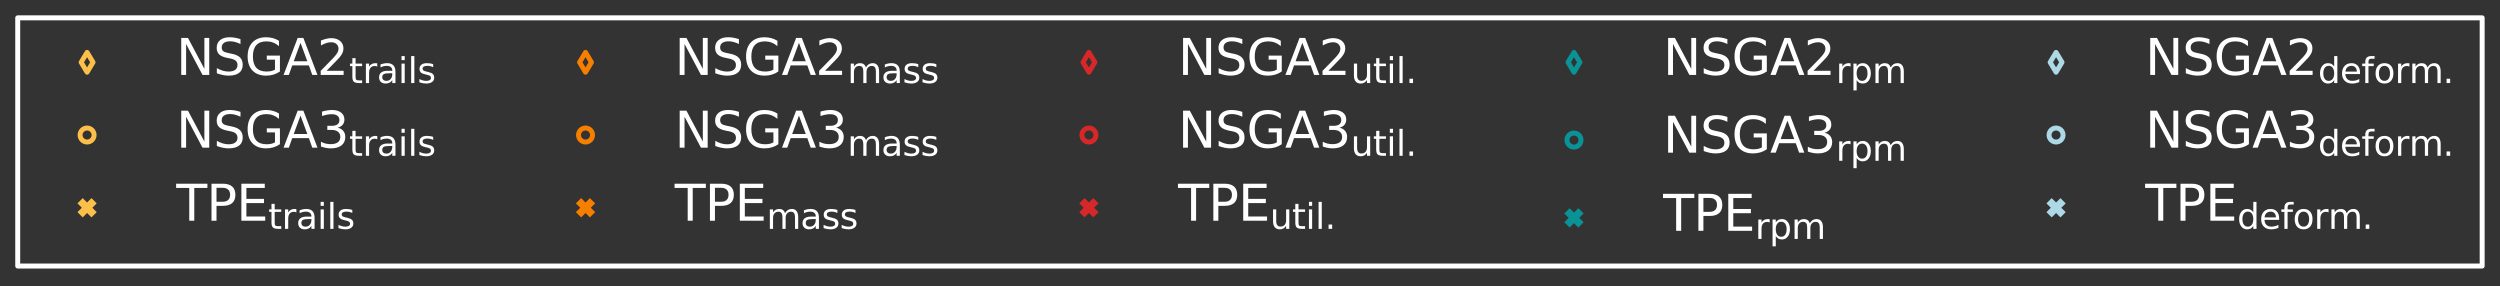 <?xml version="1.0" encoding="UTF-8" standalone="no"?>
<svg
   width="504.576pt"
   height="57.8pt"
   viewBox="0 0 504.576 57.8"
   version="1.1"
   id="svg207"
   sodipodi:docname="legend.svg"
   inkscape:version="1.3 (0e150ed6c4, 2023-07-21)"
   xmlns:inkscape="http://www.inkscape.org/namespaces/inkscape"
   xmlns:sodipodi="http://sodipodi.sourceforge.net/DTD/sodipodi-0.dtd"
   xmlns:xlink="http://www.w3.org/1999/xlink"
   xmlns="http://www.w3.org/2000/svg"
   xmlns:svg="http://www.w3.org/2000/svg"
   xmlns:rdf="http://www.w3.org/1999/02/22-rdf-syntax-ns#"
   xmlns:cc="http://creativecommons.org/ns#"
   xmlns:dc="http://purl.org/dc/elements/1.1/">
  <rect x="0" y="0" width="504.576" height="57.8" fill="#333333" stroke="none"/>
  <sodipodi:namedview
     id="namedview207"
     pagecolor="#7d7d7d"
     bordercolor="#000000"
     borderopacity="0.25"
     inkscape:showpageshadow="2"
     inkscape:pageopacity="0.0"
     inkscape:pagecheckerboard="0"
     inkscape:deskcolor="#d1d1d1"
     inkscape:document-units="pt"
     inkscape:zoom="1.5503111"
     inkscape:cx="336.38409"
     inkscape:cy="42.894616"
     inkscape:window-width="1920"
     inkscape:window-height="1007"
     inkscape:window-x="1920"
     inkscape:window-y="0"
     inkscape:window-maximized="1"
     inkscape:current-layer="figure_1" />
  <defs
     id="defs1">
    <style
       type="text/css"
       id="style1">*{stroke-linejoin: round; stroke-linecap: butt}</style>
  </defs>
  <g
     id="figure_1">
    <g
       id="legend_1"
       style="display:inline;fill:none;stroke:#ffffff">
      <g
         id="patch_7"
         style="fill:none;stroke:#ffffff">
        <path
           d="M 3.576,53.695 H 500.976 V 3.6 H 3.576 Z"
           style="fill:none;stroke:#ffffff;stroke-linejoin:miter"
           id="path53" />
      </g>
      <g
         id="PathCollection_1"
         style="fill:none;stroke:#ffffff">
        <defs
           id="defs53">
          <path
             id="m5915830120"
             d="M 0,2 1.2,0 0,-2 -1.2,0 Z"
             style="stroke:#fcbf49" />
        </defs>
        <g
           id="g53"
           style="fill:none;stroke:#ffffff">
          <use
             xlink:href="#m5915830120"
             x="17.576"
             y="12.573"
             style="fill:none;stroke:#ffffff"
             id="use53" />
        </g>
      </g>
      <g
         id="text_13"
         style="fill:#ffffff;stroke:#ffffff">
        <!-- $\mathrm{NSGA2_{trails}}$ -->
        <g
           transform="matrix(0.1,0,0,-0.1,35.576,15.198)"
           id="g64"
           style="fill:#ffffff;stroke:#ffffff">
          <defs
             id="defs54">
            <path
               id="DejaVuSans-4e"
               d="m 628,4666 h 850 L 3547,763 v 3903 h 612 V 0 H 3309 L 1241,3903 V 0 H 628 Z"
               transform="scale(0.016)" />
            <path
               id="DejaVuSans-53"
               d="m 3425,4513 v -616 q -359,172 -678,256 -319,85 -616,85 -515,0 -795,-200 -280,-200 -280,-569 0,-310 186,-468 186,-157 705,-254 l 381,-78 q 706,-135 1042,-474 336,-339 336,-907 0,-679 -455,-1029 -454,-350 -1332,-350 -331,0 -705,75 -373,75 -773,222 v 650 q 384,-215 753,-325 369,-109 725,-109 540,0 834,212 294,213 294,607 0,343 -211,537 -211,194 -692,291 l -385,75 q -706,140 -1022,440 -315,300 -315,835 0,619 436,975 436,356 1201,356 329,0 669,-60 341,-59 697,-177 z"
               transform="scale(0.016)" />
            <path
               id="DejaVuSans-47"
               d="M 3809,666 V 1919 H 2778 v 519 H 4434 V 434 Q 4069,175 3628,42 3188,-91 2688,-91 1594,-91 976,548 359,1188 359,2328 q 0,1144 617,1783 618,639 1712,639 456,0 867,-113 411,-112 758,-331 v -672 q -350,297 -744,447 -394,150 -828,150 -857,0 -1287,-478 -429,-478 -429,-1425 0,-944 429,-1422 430,-478 1287,-478 334,0 596,58 263,58 472,180 z"
               transform="scale(0.016)" />
            <path
               id="DejaVuSans-41"
               d="M 2188,4044 1331,1722 h 1716 z m -357,622 h 716 L 4325,0 H 3669 L 3244,1197 H 1141 L 716,0 H 50 Z"
               transform="scale(0.016)" />
            <path
               id="DejaVuSans-74"
               d="M 1172,4494 V 3500 H 2356 V 3053 H 1172 V 1153 q 0,-428 117,-550 117,-122 477,-122 h 590 V 0 H 1766 Q 1100,0 847,248 594,497 594,1153 V 3053 H 172 v 447 h 422 v 994 z"
               transform="scale(0.016)" />
            <path
               id="DejaVuSans-72"
               d="m 2631,2963 q -97,56 -211,82 -114,27 -251,27 -488,0 -749,-317 -261,-317 -261,-911 V 0 H 581 v 3500 h 578 v -544 q 182,319 472,473 291,155 707,155 59,0 131,-8 72,-7 159,-23 z"
               transform="scale(0.016)" />
            <path
               id="DejaVuSans-61"
               d="m 2194,1759 q -697,0 -966,-159 -269,-159 -269,-544 0,-306 202,-486 202,-179 548,-179 479,0 768,339 289,339 289,901 v 128 z m 1147,238 V 0 H 2766 V 531 Q 2569,213 2275,61 1981,-91 1556,-91 q -537,0 -855,302 -317,302 -317,808 0,590 395,890 396,300 1180,300 h 807 v 57 q 0,397 -261,614 -261,217 -733,217 -300,0 -585,-72 -284,-72 -546,-216 v 532 q 315,122 612,182 297,61 578,61 760,0 1135,-394 375,-393 375,-1193 z"
               transform="scale(0.016)" />
            <path
               id="DejaVuSans-69"
               d="m 603,3500 h 575 V 0 H 603 Z m 0,1363 h 575 V 4134 H 603 Z"
               transform="scale(0.016)" />
            <path
               id="DejaVuSans-6c"
               d="m 603,4863 h 575 V 0 H 603 Z"
               transform="scale(0.016)" />
            <path
               id="DejaVuSans-73"
               d="m 2834,3397 v -544 q -243,125 -506,187 -262,63 -544,63 -428,0 -642,-131 -214,-131 -214,-394 0,-200 153,-314 153,-114 616,-217 l 197,-44 q 612,-131 870,-370 258,-239 258,-667 0,-488 -386,-773 Q 2250,-91 1575,-91 1294,-91 989,-36 684,19 347,128 v 594 q 319,-166 628,-249 309,-82 613,-82 406,0 624,139 219,139 219,392 0,234 -158,359 -157,125 -692,241 l -200,47 q -534,112 -772,345 -237,233 -237,639 0,494 350,762 350,269 994,269 318,0 599,-47 282,-46 519,-140 z"
               transform="scale(0.016)" />
          </defs>
          <use
             xlink:href="#DejaVuSans-4e"
             transform="translate(0,0.781)"
             id="use54"
             style="fill:#ffffff;stroke:#ffffff" />
          <use
             xlink:href="#DejaVuSans-53"
             transform="translate(74.805,0.781)"
             id="use55"
             style="fill:#ffffff;stroke:#ffffff" />
          <use
             xlink:href="#DejaVuSans-47"
             transform="translate(138.281,0.781)"
             id="use56"
             style="fill:#ffffff;stroke:#ffffff" />
          <use
             xlink:href="#DejaVuSans-41"
             transform="translate(215.771,0.781)"
             id="use57"
             style="fill:#ffffff;stroke:#ffffff" />
          <path
             id="use58"
             d="m 303.367,9.078 h 34.422 V 0.781 h -46.281 v 8.297 q 5.609,5.812 15.297,15.594 9.703,9.797 12.188,12.641 4.734,5.312 6.609,9 1.891,3.688 1.891,7.25 0,5.812 -4.078,9.469 -4.078,3.672 -10.625,3.672 -4.641,0 -9.797,-1.609 -5.141,-1.609 -11,-4.891 v 9.969 q 5.953,2.391 11.125,3.609 Q 308.305,75 312.602,75 q 11.328,0 18.062,-5.672 6.734,-5.656 6.734,-15.125 0,-4.5 -1.688,-8.531 -1.672,-4.016 -6.125,-9.484 Q 328.367,34.766 321.82,28 315.289,21.234 303.367,9.078 Z"
             style="fill:#ffffff;stroke:#ffffff;stroke-width:0.016" />
          <use
             xlink:href="#DejaVuSans-74"
             transform="matrix(0.7,0,0,0.7,348.76,-15.625)"
             id="use59"
             style="fill:#ffffff;stroke:#ffffff" />
          <use
             xlink:href="#DejaVuSans-72"
             transform="matrix(0.7,0,0,0.7,376.206,-15.625)"
             id="use60"
             style="fill:#ffffff;stroke:#ffffff" />
          <use
             xlink:href="#DejaVuSans-61"
             transform="matrix(0.7,0,0,0.7,404.985,-15.625)"
             id="use61"
             style="fill:#ffffff;stroke:#ffffff" />
          <use
             xlink:href="#DejaVuSans-69"
             transform="matrix(0.7,0,0,0.7,447.881,-15.625)"
             id="use62"
             style="fill:#ffffff;stroke:#ffffff" />
          <use
             xlink:href="#DejaVuSans-6c"
             transform="matrix(0.7,0,0,0.7,467.329,-15.625)"
             id="use63"
             style="fill:#ffffff;stroke:#ffffff" />
          <use
             xlink:href="#DejaVuSans-73"
             transform="matrix(0.7,0,0,0.7,486.777,-15.625)"
             id="use64"
             style="fill:#ffffff;stroke:#ffffff" />
        </g>
      </g>
      <g
         id="PathCollection_2"
         style="fill:none;stroke:#ffffff">
        <defs
           id="defs64">
          <path
             id="mef5d4a9288"
             d="M 0,1.414 C 0.375,1.414 0.735,1.265 1,1 1.265,0.735 1.414,0.375 1.414,0 1.414,-0.375 1.265,-0.735 1,-1 0.735,-1.265 0.375,-1.414 0,-1.414 c -0.375,0 -0.735,0.149 -1,0.414 -0.265,0.265 -0.414,0.625 -0.414,1 0,0.375 0.149,0.735 0.414,1 0.265,0.265 0.625,0.414 1,0.414 z"
             style="stroke:#fcbf49" />
        </defs>
        <g
           id="g65"
           style="fill:none;stroke:#ffffff">
          <use
             xlink:href="#mef5d4a9288"
             x="17.576"
             y="27.252"
             style="fill:none;stroke:#ffffff"
             id="use65" />
        </g>
      </g>
      <g
         id="text_14"
         style="fill:#ffffff;stroke:#ffffff">
        <!-- $\mathrm{NSGA3_{trails}}$ -->
        <g
           transform="matrix(0.1,0,0,-0.1,35.576,29.877)"
           id="g76"
           style="fill:#ffffff;stroke:#ffffff">
          <defs
             id="defs65">
            <path
               id="DejaVuSans-33"
               d="m 2597,2516 q 453,-97 707,-404 255,-306 255,-756 0,-690 -475,-1069 -475,-378 -1350,-378 -293,0 -604,58 -311,58 -642,174 v 609 q 262,-153 574,-231 313,-78 654,-78 593,0 904,234 311,234 311,681 0,413 -289,645 -289,233 -804,233 h -544 v 519 h 569 q 465,0 712,186 247,186 247,536 0,359 -255,551 -254,193 -729,193 -260,0 -557,-57 -297,-56 -653,-174 v 562 q 360,100 674,150 314,50 592,50 719,0 1137,-327 419,-326 419,-882 0,-388 -222,-655 -222,-267 -631,-370 z"
               transform="scale(0.016)" />
          </defs>
          <use
             xlink:href="#DejaVuSans-4e"
             transform="translate(0,0.781)"
             id="use66"
             style="fill:#ffffff;stroke:#ffffff" />
          <use
             xlink:href="#DejaVuSans-53"
             transform="translate(74.805,0.781)"
             id="use67"
             style="fill:#ffffff;stroke:#ffffff" />
          <use
             xlink:href="#DejaVuSans-47"
             transform="translate(138.281,0.781)"
             id="use68"
             style="fill:#ffffff;stroke:#ffffff" />
          <use
             xlink:href="#DejaVuSans-41"
             transform="translate(215.771,0.781)"
             id="use69"
             style="fill:#ffffff;stroke:#ffffff" />
          <use
             xlink:href="#DejaVuSans-33"
             transform="translate(284.18,0.781)"
             id="use70"
             style="fill:#ffffff;stroke:#ffffff" />
          <use
             xlink:href="#DejaVuSans-74"
             transform="matrix(0.7,0,0,0.7,348.76,-15.625)"
             id="use71"
             style="fill:#ffffff;stroke:#ffffff" />
          <use
             xlink:href="#DejaVuSans-72"
             transform="matrix(0.7,0,0,0.7,376.206,-15.625)"
             id="use72"
             style="fill:#ffffff;stroke:#ffffff" />
          <use
             xlink:href="#DejaVuSans-61"
             transform="matrix(0.7,0,0,0.7,404.985,-15.625)"
             id="use73"
             style="fill:#ffffff;stroke:#ffffff" />
          <use
             xlink:href="#DejaVuSans-69"
             transform="matrix(0.7,0,0,0.7,447.881,-15.625)"
             id="use74"
             style="fill:#ffffff;stroke:#ffffff" />
          <use
             xlink:href="#DejaVuSans-6c"
             transform="matrix(0.7,0,0,0.7,467.329,-15.625)"
             id="use75"
             style="fill:#ffffff;stroke:#ffffff" />
          <use
             xlink:href="#DejaVuSans-73"
             transform="matrix(0.7,0,0,0.7,486.777,-15.625)"
             id="use76"
             style="fill:#ffffff;stroke:#ffffff" />
        </g>
      </g>
      <g
         id="PathCollection_3"
         style="fill:none;stroke:#ffffff">
        <defs
           id="defs76">
          <path
             id="m73f5b7e473"
             d="m -1.414,1.414 2.828,-2.828 m -2.828,0 2.828,2.828"
             style="stroke:#fcbf49;stroke-width:1.5" />
        </defs>
        <g
           id="g77"
           style="fill:none;stroke:#ffffff">
          <use
             xlink:href="#m73f5b7e473"
             x="17.576"
             y="41.93"
             style="fill:none;stroke:#ffffff;stroke-width:1.5"
             id="use77" />
        </g>
      </g>
      <g
         id="text_15"
         style="fill:#ffffff;stroke:#ffffff">
        <!-- $\mathrm{TPE_{trails}}$ -->
        <g
           transform="matrix(0.1,0,0,-0.1,35.576,44.555)"
           id="g86"
           style="fill:#ffffff;stroke:#ffffff">
          <defs
             id="defs77">
            <path
               id="DejaVuSans-54"
               d="M -19,4666 H 3928 V 4134 H 2272 V 0 H 1638 V 4134 H -19 Z"
               transform="scale(0.016)" />
            <path
               id="DejaVuSans-50"
               d="M 1259,4147 V 2394 h 794 q 441,0 681,228 241,228 241,650 0,419 -241,647 -240,228 -681,228 z m -631,519 h 1425 q 785,0 1186,-355 402,-355 402,-1039 0,-691 -402,-1044 -401,-353 -1186,-353 H 1259 V 0 H 628 Z"
               transform="scale(0.016)" />
            <path
               id="DejaVuSans-45"
               d="M 628,4666 H 3578 V 4134 H 1259 V 2753 H 3481 V 2222 H 1259 V 531 H 3634 V 0 H 628 Z"
               transform="scale(0.016)" />
          </defs>
          <use
             xlink:href="#DejaVuSans-54"
             transform="translate(0,0.094)"
             id="use78"
             style="fill:#ffffff;stroke:#ffffff" />
          <use
             xlink:href="#DejaVuSans-50"
             transform="translate(61.084,0.094)"
             id="use79"
             style="fill:#ffffff;stroke:#ffffff" />
          <use
             xlink:href="#DejaVuSans-45"
             transform="translate(121.387,0.094)"
             id="use80"
             style="fill:#ffffff;stroke:#ffffff" />
          <use
             xlink:href="#DejaVuSans-74"
             transform="matrix(0.7,0,0,0.7,185.527,-16.312)"
             id="use81"
             style="fill:#ffffff;stroke:#ffffff" />
          <use
             xlink:href="#DejaVuSans-72"
             transform="matrix(0.7,0,0,0.7,212.974,-16.312)"
             id="use82"
             style="fill:#ffffff;stroke:#ffffff" />
          <use
             xlink:href="#DejaVuSans-61"
             transform="matrix(0.7,0,0,0.7,241.753,-16.312)"
             id="use83"
             style="fill:#ffffff;stroke:#ffffff" />
          <use
             xlink:href="#DejaVuSans-69"
             transform="matrix(0.7,0,0,0.7,284.648,-16.312)"
             id="use84"
             style="fill:#ffffff;stroke:#ffffff" />
          <use
             xlink:href="#DejaVuSans-6c"
             transform="matrix(0.7,0,0,0.7,304.097,-16.312)"
             id="use85"
             style="fill:#ffffff;stroke:#ffffff" />
          <use
             xlink:href="#DejaVuSans-73"
             transform="matrix(0.7,0,0,0.7,323.545,-16.312)"
             id="use86"
             style="fill:#ffffff;stroke:#ffffff" />
        </g>
      </g>
      <g
         id="PathCollection_4"
         style="fill:none;stroke:#ffffff">
        <defs
           id="defs86">
          <path
             id="mdd0024bcb9"
             d="M 0,2 1.2,0 0,-2 -1.2,0 Z"
             style="stroke:#f77f00" />
        </defs>
        <g
           id="g87"
           style="fill:none;stroke:#ffffff">
          <use
             xlink:href="#mdd0024bcb9"
             x="118.176"
             y="12.573"
             style="fill:none;stroke:#ffffff"
             id="use87" />
        </g>
      </g>
      <g
         id="text_16"
         style="fill:#ffffff;stroke:#ffffff">
        <!-- $\mathrm{NSGA2_{mass}}$ -->
        <g
           transform="matrix(0.1,0,0,-0.1,136.176,15.198)"
           id="g96"
           style="fill:#ffffff;stroke:#ffffff">
          <defs
             id="defs87">
            <path
               id="DejaVuSans-6d"
               d="m 3328,2828 q 216,388 516,572 300,184 706,184 547,0 844,-383 297,-382 297,-1088 V 0 h -578 v 2094 q 0,503 -179,746 -178,244 -543,244 -447,0 -707,-297 -259,-296 -259,-809 V 0 h -578 v 2094 q 0,506 -178,748 -178,242 -550,242 -441,0 -701,-298 -259,-298 -259,-808 V 0 H 581 v 3500 h 578 v -544 q 197,322 472,475 275,153 653,153 382,0 649,-194 267,-193 395,-562 z"
               transform="scale(0.016)" />
          </defs>
          <use
             xlink:href="#DejaVuSans-4e"
             transform="translate(0,0.781)"
             id="use88"
             style="fill:#ffffff;stroke:#ffffff" />
          <use
             xlink:href="#DejaVuSans-53"
             transform="translate(74.805,0.781)"
             id="use89"
             style="fill:#ffffff;stroke:#ffffff" />
          <use
             xlink:href="#DejaVuSans-47"
             transform="translate(138.281,0.781)"
             id="use90"
             style="fill:#ffffff;stroke:#ffffff" />
          <use
             xlink:href="#DejaVuSans-41"
             transform="translate(215.771,0.781)"
             id="use91"
             style="fill:#ffffff;stroke:#ffffff" />
          <path
             id="use92"
             d="m 303.367,9.078 h 34.422 V 0.781 h -46.281 v 8.297 q 5.609,5.812 15.297,15.594 9.703,9.797 12.188,12.641 4.734,5.312 6.609,9 1.891,3.688 1.891,7.25 0,5.812 -4.078,9.469 -4.078,3.672 -10.625,3.672 -4.641,0 -9.797,-1.609 -5.141,-1.609 -11,-4.891 v 9.969 q 5.953,2.391 11.125,3.609 Q 308.305,75 312.602,75 q 11.328,0 18.062,-5.672 6.734,-5.656 6.734,-15.125 0,-4.5 -1.688,-8.531 -1.672,-4.016 -6.125,-9.484 Q 328.367,34.766 321.82,28 315.289,21.234 303.367,9.078 Z"
             style="fill:#ffffff;stroke:#ffffff;stroke-width:0.016" />
          <use
             xlink:href="#DejaVuSans-6d"
             transform="matrix(0.7,0,0,0.7,348.76,-15.625)"
             id="use93"
             style="fill:#ffffff;stroke:#ffffff" />
          <use
             xlink:href="#DejaVuSans-61"
             transform="matrix(0.7,0,0,0.7,416.948,-15.625)"
             id="use94"
             style="fill:#ffffff;stroke:#ffffff" />
          <use
             xlink:href="#DejaVuSans-73"
             transform="matrix(0.7,0,0,0.7,459.844,-15.625)"
             id="use95"
             style="fill:#ffffff;stroke:#ffffff" />
          <use
             xlink:href="#DejaVuSans-73"
             transform="matrix(0.7,0,0,0.7,496.313,-15.625)"
             id="use96"
             style="fill:#ffffff;stroke:#ffffff" />
        </g>
      </g>
      <g
         id="PathCollection_5"
         style="fill:none;stroke:#ffffff">
        <defs
           id="defs96">
          <path
             id="mbf92d2e4fe"
             d="M 0,1.414 C 0.375,1.414 0.735,1.265 1,1 1.265,0.735 1.414,0.375 1.414,0 1.414,-0.375 1.265,-0.735 1,-1 0.735,-1.265 0.375,-1.414 0,-1.414 c -0.375,0 -0.735,0.149 -1,0.414 -0.265,0.265 -0.414,0.625 -0.414,1 0,0.375 0.149,0.735 0.414,1 0.265,0.265 0.625,0.414 1,0.414 z"
             style="stroke:#f77f00" />
        </defs>
        <g
           id="g97"
           style="fill:none;stroke:#ffffff">
          <use
             xlink:href="#mbf92d2e4fe"
             x="118.176"
             y="27.252"
             style="fill:none;stroke:#ffffff"
             id="use97" />
        </g>
      </g>
      <g
         id="text_17"
         style="fill:#ffffff;stroke:#ffffff">
        <!-- $\mathrm{NSGA3_{mass}}$ -->
        <g
           transform="matrix(0.1,0,0,-0.1,136.176,29.877)"
           id="g106"
           style="fill:#ffffff;stroke:#ffffff">
          <use
             xlink:href="#DejaVuSans-4e"
             transform="translate(0,0.781)"
             id="use98"
             style="fill:#ffffff;stroke:#ffffff" />
          <use
             xlink:href="#DejaVuSans-53"
             transform="translate(74.805,0.781)"
             id="use99"
             style="fill:#ffffff;stroke:#ffffff" />
          <use
             xlink:href="#DejaVuSans-47"
             transform="translate(138.281,0.781)"
             id="use100"
             style="fill:#ffffff;stroke:#ffffff" />
          <use
             xlink:href="#DejaVuSans-41"
             transform="translate(215.771,0.781)"
             id="use101"
             style="fill:#ffffff;stroke:#ffffff" />
          <use
             xlink:href="#DejaVuSans-33"
             transform="translate(284.18,0.781)"
             id="use102"
             style="fill:#ffffff;stroke:#ffffff" />
          <use
             xlink:href="#DejaVuSans-6d"
             transform="matrix(0.7,0,0,0.7,348.76,-15.625)"
             id="use103"
             style="fill:#ffffff;stroke:#ffffff" />
          <use
             xlink:href="#DejaVuSans-61"
             transform="matrix(0.7,0,0,0.7,416.948,-15.625)"
             id="use104"
             style="fill:#ffffff;stroke:#ffffff" />
          <use
             xlink:href="#DejaVuSans-73"
             transform="matrix(0.7,0,0,0.7,459.844,-15.625)"
             id="use105"
             style="fill:#ffffff;stroke:#ffffff" />
          <use
             xlink:href="#DejaVuSans-73"
             transform="matrix(0.7,0,0,0.7,496.313,-15.625)"
             id="use106"
             style="fill:#ffffff;stroke:#ffffff" />
        </g>
      </g>
      <g
         id="PathCollection_6"
         style="fill:none;stroke:#ffffff">
        <defs
           id="defs106">
          <path
             id="ma11cf61b15"
             d="m -1.414,1.414 2.828,-2.828 m -2.828,0 2.828,2.828"
             style="stroke:#f77f00;stroke-width:1.5" />
        </defs>
        <g
           id="g107"
           style="fill:none;stroke:#ffffff">
          <use
             xlink:href="#ma11cf61b15"
             x="118.176"
             y="41.93"
             style="fill:none;stroke:#ffffff;stroke-width:1.5"
             id="use107" />
        </g>
      </g>
      <g
         id="text_18"
         style="fill:#ffffff;stroke:#ffffff">
        <!-- $\mathrm{TPE_{mass}}$ -->
        <g
           transform="matrix(0.1,0,0,-0.1,136.176,44.555)"
           id="g114"
           style="fill:#ffffff;stroke:#ffffff">
          <use
             xlink:href="#DejaVuSans-54"
             transform="translate(0,0.094)"
             id="use108"
             style="fill:#ffffff;stroke:#ffffff" />
          <use
             xlink:href="#DejaVuSans-50"
             transform="translate(61.084,0.094)"
             id="use109"
             style="fill:#ffffff;stroke:#ffffff" />
          <use
             xlink:href="#DejaVuSans-45"
             transform="translate(121.387,0.094)"
             id="use110"
             style="fill:#ffffff;stroke:#ffffff" />
          <use
             xlink:href="#DejaVuSans-6d"
             transform="matrix(0.7,0,0,0.7,185.527,-16.312)"
             id="use111"
             style="fill:#ffffff;stroke:#ffffff" />
          <use
             xlink:href="#DejaVuSans-61"
             transform="matrix(0.7,0,0,0.7,253.716,-16.312)"
             id="use112"
             style="fill:#ffffff;stroke:#ffffff" />
          <use
             xlink:href="#DejaVuSans-73"
             transform="matrix(0.7,0,0,0.7,296.611,-16.312)"
             id="use113"
             style="fill:#ffffff;stroke:#ffffff" />
          <use
             xlink:href="#DejaVuSans-73"
             transform="matrix(0.7,0,0,0.7,333.081,-16.312)"
             id="use114"
             style="fill:#ffffff;stroke:#ffffff" />
        </g>
      </g>
      <g
         id="PathCollection_7"
         style="fill:none;stroke:#ffffff">
        <defs
           id="defs114">
          <path
             id="m5e0fef7e8c"
             d="M 0,2 1.2,0 0,-2 -1.2,0 Z"
             style="stroke:#d62828" />
        </defs>
        <g
           id="g115"
           style="fill:none;stroke:#ffffff">
          <use
             xlink:href="#m5e0fef7e8c"
             x="219.776"
             y="12.573"
             style="fill:none;stroke:#ffffff"
             id="use115" />
        </g>
      </g>
      <g
         id="text_19"
         style="fill:#ffffff;stroke:#ffffff">
        <!-- $\mathrm{NSGA2_{util.}}$ -->
        <g
           transform="matrix(0.1,0,0,-0.1,237.776,15.198)"
           id="g125"
           style="fill:#ffffff;stroke:#ffffff">
          <defs
             id="defs115">
            <path
               id="DejaVuSans-75"
               d="m 544,1381 v 2119 h 575 V 1403 q 0,-497 193,-746 194,-248 582,-248 465,0 735,297 271,297 271,810 v 1984 h 575 V 0 H 2900 V 538 Q 2691,219 2414,64 2138,-91 1772,-91 1169,-91 856,284 544,659 544,1381 Z m 1447,2203 z"
               transform="scale(0.016)" />
          </defs>
          <use
             xlink:href="#DejaVuSans-4e"
             transform="translate(0,0.781)"
             id="use116"
             style="fill:#ffffff;stroke:#ffffff" />
          <use
             xlink:href="#DejaVuSans-53"
             transform="translate(74.805,0.781)"
             id="use117"
             style="fill:#ffffff;stroke:#ffffff" />
          <use
             xlink:href="#DejaVuSans-47"
             transform="translate(138.281,0.781)"
             id="use118"
             style="fill:#ffffff;stroke:#ffffff" />
          <use
             xlink:href="#DejaVuSans-41"
             transform="translate(215.771,0.781)"
             id="use119"
             style="fill:#ffffff;stroke:#ffffff" />
          <path
             id="use120"
             d="m 303.367,9.078 h 34.422 V 0.781 h -46.281 v 8.297 q 5.609,5.812 15.297,15.594 9.703,9.797 12.188,12.641 4.734,5.312 6.609,9 1.891,3.688 1.891,7.25 0,5.812 -4.078,9.469 -4.078,3.672 -10.625,3.672 -4.641,0 -9.797,-1.609 -5.141,-1.609 -11,-4.891 v 9.969 q 5.953,2.391 11.125,3.609 Q 308.305,75 312.602,75 q 11.328,0 18.062,-5.672 6.734,-5.656 6.734,-15.125 0,-4.5 -1.688,-8.531 -1.672,-4.016 -6.125,-9.484 Q 328.367,34.766 321.82,28 315.289,21.234 303.367,9.078 Z"
             style="fill:#ffffff;stroke:#ffffff;stroke-width:0.016" />
          <use
             xlink:href="#DejaVuSans-75"
             transform="matrix(0.7,0,0,0.7,348.76,-15.625)"
             id="use121"
             style="fill:#ffffff;stroke:#ffffff" />
          <use
             xlink:href="#DejaVuSans-74"
             transform="matrix(0.7,0,0,0.7,393.125,-15.625)"
             id="use122"
             style="fill:#ffffff;stroke:#ffffff" />
          <use
             xlink:href="#DejaVuSans-69"
             transform="matrix(0.7,0,0,0.7,420.571,-15.625)"
             id="use123"
             style="fill:#ffffff;stroke:#ffffff" />
          <use
             xlink:href="#DejaVuSans-6c"
             transform="matrix(0.7,0,0,0.7,440.02,-15.625)"
             id="use124"
             style="fill:#ffffff;stroke:#ffffff" />
          <path
             id="use125"
             d="m 466.949,-6.941 h 7.219 V -15.625 h -7.219 z"
             style="fill:#ffffff;stroke:#ffffff;stroke-width:0.011" />
        </g>
      </g>
      <g
         id="PathCollection_8"
         style="fill:none;stroke:#ffffff">
        <defs
           id="defs125">
          <path
             id="m38f06df64b"
             d="M 0,1.414 C 0.375,1.414 0.735,1.265 1,1 1.265,0.735 1.414,0.375 1.414,0 1.414,-0.375 1.265,-0.735 1,-1 0.735,-1.265 0.375,-1.414 0,-1.414 c -0.375,0 -0.735,0.149 -1,0.414 -0.265,0.265 -0.414,0.625 -0.414,1 0,0.375 0.149,0.735 0.414,1 0.265,0.265 0.625,0.414 1,0.414 z"
             style="stroke:#d62828" />
        </defs>
        <g
           id="g126"
           style="fill:none;stroke:#ffffff">
          <use
             xlink:href="#m38f06df64b"
             x="219.776"
             y="27.252"
             style="fill:none;stroke:#ffffff"
             id="use126" />
        </g>
      </g>
      <g
         id="text_20"
         style="fill:#ffffff;stroke:#ffffff">
        <!-- $\mathrm{NSGA3_{util.}}$ -->
        <g
           transform="matrix(0.1,0,0,-0.1,237.776,29.877)"
           id="g136"
           style="fill:#ffffff;stroke:#ffffff">
          <use
             xlink:href="#DejaVuSans-4e"
             transform="translate(0,0.781)"
             id="use127"
             style="fill:#ffffff;stroke:#ffffff" />
          <use
             xlink:href="#DejaVuSans-53"
             transform="translate(74.805,0.781)"
             id="use128"
             style="fill:#ffffff;stroke:#ffffff" />
          <use
             xlink:href="#DejaVuSans-47"
             transform="translate(138.281,0.781)"
             id="use129"
             style="fill:#ffffff;stroke:#ffffff" />
          <use
             xlink:href="#DejaVuSans-41"
             transform="translate(215.771,0.781)"
             id="use130"
             style="fill:#ffffff;stroke:#ffffff" />
          <use
             xlink:href="#DejaVuSans-33"
             transform="translate(284.18,0.781)"
             id="use131"
             style="fill:#ffffff;stroke:#ffffff" />
          <use
             xlink:href="#DejaVuSans-75"
             transform="matrix(0.7,0,0,0.7,348.76,-15.625)"
             id="use132"
             style="fill:#ffffff;stroke:#ffffff" />
          <use
             xlink:href="#DejaVuSans-74"
             transform="matrix(0.7,0,0,0.7,393.125,-15.625)"
             id="use133"
             style="fill:#ffffff;stroke:#ffffff" />
          <use
             xlink:href="#DejaVuSans-69"
             transform="matrix(0.7,0,0,0.7,420.571,-15.625)"
             id="use134"
             style="fill:#ffffff;stroke:#ffffff" />
          <use
             xlink:href="#DejaVuSans-6c"
             transform="matrix(0.7,0,0,0.7,440.02,-15.625)"
             id="use135"
             style="fill:#ffffff;stroke:#ffffff" />
          <path
             id="use136"
             d="m 466.949,-6.941 h 7.219 V -15.625 h -7.219 z"
             style="fill:#ffffff;stroke:#ffffff;stroke-width:0.011" />
        </g>
      </g>
      <g
         id="PathCollection_9"
         style="fill:none;stroke:#ffffff">
        <defs
           id="defs136">
          <path
             id="mf9d7792274"
             d="m -1.414,1.414 2.828,-2.828 m -2.828,0 2.828,2.828"
             style="stroke:#d62828;stroke-width:1.5" />
        </defs>
        <g
           id="g137"
           style="fill:none;stroke:#ffffff">
          <use
             xlink:href="#mf9d7792274"
             x="219.776"
             y="41.93"
             style="fill:none;stroke:#ffffff;stroke-width:1.5"
             id="use137" />
        </g>
      </g>
      <g
         id="text_21"
         style="fill:#ffffff;stroke:#ffffff">
        <!-- $\mathrm{TPE_{util.}}$ -->
        <g
           transform="matrix(0.1,0,0,-0.1,237.776,44.555)"
           id="g145"
           style="fill:#ffffff;stroke:#ffffff">
          <use
             xlink:href="#DejaVuSans-54"
             transform="translate(0,0.094)"
             id="use138"
             style="fill:#ffffff;stroke:#ffffff" />
          <use
             xlink:href="#DejaVuSans-50"
             transform="translate(61.084,0.094)"
             id="use139"
             style="fill:#ffffff;stroke:#ffffff" />
          <use
             xlink:href="#DejaVuSans-45"
             transform="translate(121.387,0.094)"
             id="use140"
             style="fill:#ffffff;stroke:#ffffff" />
          <use
             xlink:href="#DejaVuSans-75"
             transform="matrix(0.7,0,0,0.7,185.527,-16.312)"
             id="use141"
             style="fill:#ffffff;stroke:#ffffff" />
          <use
             xlink:href="#DejaVuSans-74"
             transform="matrix(0.7,0,0,0.7,229.893,-16.312)"
             id="use142"
             style="fill:#ffffff;stroke:#ffffff" />
          <use
             xlink:href="#DejaVuSans-69"
             transform="matrix(0.7,0,0,0.7,257.339,-16.312)"
             id="use143"
             style="fill:#ffffff;stroke:#ffffff" />
          <use
             xlink:href="#DejaVuSans-6c"
             transform="matrix(0.7,0,0,0.7,276.787,-16.312)"
             id="use144"
             style="fill:#ffffff;stroke:#ffffff" />
          <path
             id="use145"
             d="m 303.717,-7.628 h 7.219 V -16.312 h -7.219 z"
             style="fill:#ffffff;stroke:#ffffff;stroke-width:0.011" />
        </g>
      </g>
      <g
         id="PathCollection_10"
         style="fill:none;stroke:#ffffff">
        <defs
           id="defs145">
          <path
             id="m8e934ee760"
             d="M 0,2 1.2,0 0,-2 -1.2,0 Z"
             style="stroke:#0a9396" />
        </defs>
        <g
           id="g146"
           style="fill:none;stroke:#ffffff">
          <use
             xlink:href="#m8e934ee760"
             x="317.676"
             y="12.573"
             style="fill:none;stroke:#ffffff"
             id="use146" />
        </g>
      </g>
      <g
         id="text_22"
         style="fill:#ffffff;stroke:#ffffff">
        <!-- $\mathrm{NSGA2_{rpm}}$ -->
        <g
           transform="matrix(0.1,0,0,-0.1,335.676,15.198)"
           id="g154"
           style="fill:#ffffff;stroke:#ffffff">
          <defs
             id="defs146">
            <path
               id="DejaVuSans-70"
               d="M 1159,525 V -1331 H 581 v 4831 h 578 v -531 q 182,312 458,463 277,152 661,152 638,0 1036,-506 399,-506 399,-1331 0,-825 -399,-1332 -398,-506 -1036,-506 -384,0 -661,152 -276,152 -458,464 z m 1957,1222 q 0,634 -261,995 -261,361 -717,361 -457,0 -718,-361 -261,-361 -261,-995 0,-634 261,-995 261,-361 718,-361 456,0 717,361 261,361 261,995 z"
               transform="scale(0.016)" />
          </defs>
          <use
             xlink:href="#DejaVuSans-4e"
             transform="translate(0,0.781)"
             id="use147"
             style="fill:#ffffff;stroke:#ffffff" />
          <use
             xlink:href="#DejaVuSans-53"
             transform="translate(74.805,0.781)"
             id="use148"
             style="fill:#ffffff;stroke:#ffffff" />
          <use
             xlink:href="#DejaVuSans-47"
             transform="translate(138.281,0.781)"
             id="use149"
             style="fill:#ffffff;stroke:#ffffff" />
          <use
             xlink:href="#DejaVuSans-41"
             transform="translate(215.771,0.781)"
             id="use150"
             style="fill:#ffffff;stroke:#ffffff" />
          <path
             id="use151"
             d="m 303.367,9.078 h 34.422 V 0.781 h -46.281 v 8.297 q 5.609,5.812 15.297,15.594 9.703,9.797 12.188,12.641 4.734,5.312 6.609,9 1.891,3.688 1.891,7.25 0,5.812 -4.078,9.469 -4.078,3.672 -10.625,3.672 -4.641,0 -9.797,-1.609 -5.141,-1.609 -11,-4.891 v 9.969 q 5.953,2.391 11.125,3.609 Q 308.305,75 312.602,75 q 11.328,0 18.062,-5.672 6.734,-5.656 6.734,-15.125 0,-4.5 -1.688,-8.531 -1.672,-4.016 -6.125,-9.484 Q 328.367,34.766 321.82,28 315.289,21.234 303.367,9.078 Z"
             style="fill:#ffffff;stroke:#ffffff;stroke-width:0.016" />
          <use
             xlink:href="#DejaVuSans-72"
             transform="matrix(0.7,0,0,0.7,348.76,-15.625)"
             id="use152"
             style="fill:#ffffff;stroke:#ffffff" />
          <use
             xlink:href="#DejaVuSans-70"
             transform="matrix(0.7,0,0,0.7,377.539,-15.625)"
             id="use153"
             style="fill:#ffffff;stroke:#ffffff" />
          <use
             xlink:href="#DejaVuSans-6d"
             transform="matrix(0.7,0,0,0.7,421.973,-15.625)"
             id="use154"
             style="fill:#ffffff;stroke:#ffffff" />
        </g>
      </g>
      <g
         id="PathCollection_11"
         style="fill:none;stroke:#ffffff">
        <defs
           id="defs154">
          <path
             id="mdca03f3de9"
             d="M 0,1.414 C 0.375,1.414 0.735,1.265 1,1 1.265,0.735 1.414,0.375 1.414,0 1.414,-0.375 1.265,-0.735 1,-1 0.735,-1.265 0.375,-1.414 0,-1.414 c -0.375,0 -0.735,0.149 -1,0.414 -0.265,0.265 -0.414,0.625 -0.414,1 0,0.375 0.149,0.735 0.414,1 0.265,0.265 0.625,0.414 1,0.414 z"
             style="stroke:#0a9396" />
        </defs>
        <g
           id="g155"
           style="fill:none;stroke:#ffffff">
          <use
             xlink:href="#mdca03f3de9"
             x="317.676"
             y="28.272"
             style="fill:none;stroke:#ffffff"
             id="use155" />
        </g>
      </g>
      <g
         id="text_23"
         style="fill:#ffffff;stroke:#ffffff">
        <!-- $\mathrm{NSGA3_{rpm}}$ -->
        <g
           transform="matrix(0.1,0,0,-0.1,335.676,30.897)"
           id="g163"
           style="fill:#ffffff;stroke:#ffffff">
          <use
             xlink:href="#DejaVuSans-4e"
             transform="translate(0,0.781)"
             id="use156"
             style="fill:#ffffff;stroke:#ffffff" />
          <use
             xlink:href="#DejaVuSans-53"
             transform="translate(74.805,0.781)"
             id="use157"
             style="fill:#ffffff;stroke:#ffffff" />
          <use
             xlink:href="#DejaVuSans-47"
             transform="translate(138.281,0.781)"
             id="use158"
             style="fill:#ffffff;stroke:#ffffff" />
          <use
             xlink:href="#DejaVuSans-41"
             transform="translate(215.771,0.781)"
             id="use159"
             style="fill:#ffffff;stroke:#ffffff" />
          <use
             xlink:href="#DejaVuSans-33"
             transform="translate(284.18,0.781)"
             id="use160"
             style="fill:#ffffff;stroke:#ffffff" />
          <use
             xlink:href="#DejaVuSans-72"
             transform="matrix(0.7,0,0,0.7,348.76,-15.625)"
             id="use161"
             style="fill:#ffffff;stroke:#ffffff" />
          <use
             xlink:href="#DejaVuSans-70"
             transform="matrix(0.7,0,0,0.7,377.539,-15.625)"
             id="use162"
             style="fill:#ffffff;stroke:#ffffff" />
          <use
             xlink:href="#DejaVuSans-6d"
             transform="matrix(0.7,0,0,0.7,421.973,-15.625)"
             id="use163"
             style="fill:#ffffff;stroke:#ffffff" />
        </g>
      </g>
      <g
         id="PathCollection_12"
         style="fill:none;stroke:#ffffff">
        <defs
           id="defs163">
          <path
             id="m7a8e3a6a8c"
             d="m -1.414,1.414 2.828,-2.828 m -2.828,0 2.828,2.828"
             style="stroke:#0a9396;stroke-width:1.5" />
        </defs>
        <g
           id="g164"
           style="fill:none;stroke:#ffffff">
          <use
             xlink:href="#m7a8e3a6a8c"
             x="317.676"
             y="43.97"
             style="fill:none;stroke:#ffffff;stroke-width:1.5"
             id="use164" />
        </g>
      </g>
      <g
         id="text_24"
         style="fill:#ffffff;stroke:#ffffff">
        <!-- $\mathrm{TPE_{rpm}}$ -->
        <g
           transform="matrix(0.1,0,0,-0.1,335.676,46.595)"
           id="g170"
           style="fill:#ffffff;stroke:#ffffff">
          <use
             xlink:href="#DejaVuSans-54"
             transform="translate(0,0.094)"
             id="use165"
             style="fill:#ffffff;stroke:#ffffff" />
          <use
             xlink:href="#DejaVuSans-50"
             transform="translate(61.084,0.094)"
             id="use166"
             style="fill:#ffffff;stroke:#ffffff" />
          <use
             xlink:href="#DejaVuSans-45"
             transform="translate(121.387,0.094)"
             id="use167"
             style="fill:#ffffff;stroke:#ffffff" />
          <use
             xlink:href="#DejaVuSans-72"
             transform="matrix(0.7,0,0,0.7,185.527,-16.312)"
             id="use168"
             style="fill:#ffffff;stroke:#ffffff" />
          <use
             xlink:href="#DejaVuSans-70"
             transform="matrix(0.7,0,0,0.7,214.307,-16.312)"
             id="use169"
             style="fill:#ffffff;stroke:#ffffff" />
          <use
             xlink:href="#DejaVuSans-6d"
             transform="matrix(0.7,0,0,0.7,258.74,-16.312)"
             id="use170"
             style="fill:#ffffff;stroke:#ffffff" />
        </g>
      </g>
      <g
         id="PathCollection_13"
         style="fill:none;stroke:#ffffff">
        <defs
           id="defs170">
          <path
             id="m1c31a20421"
             d="M 0,2 1.2,0 0,-2 -1.2,0 Z"
             style="stroke:#add8e6" />
        </defs>
        <g
           id="g171"
           style="fill:none;stroke:#ffffff">
          <use
             xlink:href="#m1c31a20421"
             x="414.976"
             y="12.573"
             style="fill:none;stroke:#ffffff"
             id="use171" />
        </g>
      </g>
      <g
         id="text_25"
         style="fill:#ffffff;stroke:#ffffff">
        <!-- $\mathrm{NSGA2_{deform.}}$ -->
        <g
           transform="matrix(0.1,0,0,-0.1,432.976,15.198)"
           id="g183"
           style="fill:#ffffff;stroke:#ffffff">
          <defs
             id="defs171">
            <path
               id="DejaVuSans-64"
               d="m 2906,2969 v 1894 h 575 V 0 H 2906 V 525 Q 2725,213 2448,61 2172,-91 1784,-91 1150,-91 751,415 353,922 353,1747 q 0,825 398,1331 399,506 1033,506 388,0 664,-152 277,-151 458,-463 z M 947,1747 q 0,-634 261,-995 261,-361 717,-361 456,0 718,361 263,361 263,995 0,634 -263,995 -262,361 -718,361 -456,0 -717,-361 -261,-361 -261,-995 z"
               transform="scale(0.016)" />
            <path
               id="DejaVuSans-65"
               d="M 3597,1894 V 1613 H 953 q 38,-594 358,-905 320,-311 892,-311 331,0 642,81 311,81 618,244 V 178 Q 3153,47 2828,-22 2503,-91 2169,-91 1331,-91 842,396 353,884 353,1716 q 0,859 464,1363 464,505 1252,505 706,0 1117,-455 411,-454 411,-1235 z m -575,169 q -6,471 -264,752 -258,282 -683,282 -481,0 -770,-272 -289,-272 -333,-766 z"
               transform="scale(0.016)" />
            <path
               id="DejaVuSans-66"
               d="m 2375,4863 v -479 h -550 q -309,0 -430,-125 -120,-125 -120,-450 v -309 h 947 V 3053 H 1275 V 0 H 697 V 3053 H 147 v 447 h 550 v 244 q 0,584 272,851 272,268 862,268 z"
               transform="scale(0.016)" />
            <path
               id="DejaVuSans-6f"
               d="m 1959,3097 q -462,0 -731,-361 -269,-361 -269,-989 0,-628 267,-989 268,-361 733,-361 460,0 728,362 269,363 269,988 0,622 -269,986 -268,364 -728,364 z m 0,487 q 750,0 1178,-488 429,-487 429,-1349 Q 3566,888 3137,398 2709,-91 1959,-91 1206,-91 779,398 353,888 353,1747 q 0,862 426,1349 427,488 1180,488 z"
               transform="scale(0.016)" />
          </defs>
          <use
             xlink:href="#DejaVuSans-4e"
             transform="translate(0,0.781)"
             id="use172"
             style="fill:#ffffff;stroke:#ffffff" />
          <use
             xlink:href="#DejaVuSans-53"
             transform="translate(74.805,0.781)"
             id="use173"
             style="fill:#ffffff;stroke:#ffffff" />
          <use
             xlink:href="#DejaVuSans-47"
             transform="translate(138.281,0.781)"
             id="use174"
             style="fill:#ffffff;stroke:#ffffff" />
          <use
             xlink:href="#DejaVuSans-41"
             transform="translate(215.771,0.781)"
             id="use175"
             style="fill:#ffffff;stroke:#ffffff" />
          <path
             id="use176"
             d="m 303.367,9.078 h 34.422 V 0.781 h -46.281 v 8.297 q 5.609,5.812 15.297,15.594 9.703,9.797 12.188,12.641 4.734,5.312 6.609,9 1.891,3.688 1.891,7.25 0,5.812 -4.078,9.469 -4.078,3.672 -10.625,3.672 -4.641,0 -9.797,-1.609 -5.141,-1.609 -11,-4.891 v 9.969 q 5.953,2.391 11.125,3.609 Q 308.305,75 312.602,75 q 11.328,0 18.062,-5.672 6.734,-5.656 6.734,-15.125 0,-4.5 -1.688,-8.531 -1.672,-4.016 -6.125,-9.484 Q 328.367,34.766 321.82,28 315.289,21.234 303.367,9.078 Z"
             style="fill:#ffffff;stroke:#ffffff;stroke-width:0.016" />
          <use
             xlink:href="#DejaVuSans-64"
             transform="matrix(0.7,0,0,0.7,348.76,-15.625)"
             id="use177"
             style="fill:#ffffff;stroke:#ffffff" />
          <use
             xlink:href="#DejaVuSans-65"
             transform="matrix(0.7,0,0,0.7,393.193,-15.625)"
             id="use178"
             style="fill:#ffffff;stroke:#ffffff" />
          <use
             xlink:href="#DejaVuSans-66"
             transform="matrix(0.7,0,0,0.7,436.26,-15.625)"
             id="use179"
             style="fill:#ffffff;stroke:#ffffff" />
          <use
             xlink:href="#DejaVuSans-6f"
             transform="matrix(0.7,0,0,0.7,460.903,-15.625)"
             id="use180"
             style="fill:#ffffff;stroke:#ffffff" />
          <use
             xlink:href="#DejaVuSans-72"
             transform="matrix(0.7,0,0,0.7,503.73,-15.625)"
             id="use181"
             style="fill:#ffffff;stroke:#ffffff" />
          <use
             xlink:href="#DejaVuSans-6d"
             transform="matrix(0.7,0,0,0.7,532.51,-15.625)"
             id="use182"
             style="fill:#ffffff;stroke:#ffffff" />
          <path
             id="use183"
             d="m 608.179,-6.941 h 7.219 V -15.625 h -7.219 z"
             style="fill:#ffffff;stroke:#ffffff;stroke-width:0.011" />
        </g>
      </g>
      <g
         id="PathCollection_14"
         style="fill:none;stroke:#ffffff">
        <defs
           id="defs183">
          <path
             id="m74608f1e92"
             d="M 0,1.414 C 0.375,1.414 0.735,1.265 1,1 1.265,0.735 1.414,0.375 1.414,0 1.414,-0.375 1.265,-0.735 1,-1 0.735,-1.265 0.375,-1.414 0,-1.414 c -0.375,0 -0.735,0.149 -1,0.414 -0.265,0.265 -0.414,0.625 -0.414,1 0,0.375 0.149,0.735 0.414,1 0.265,0.265 0.625,0.414 1,0.414 z"
             style="stroke:#add8e6" />
        </defs>
        <g
           id="g184"
           style="fill:none;stroke:#ffffff">
          <use
             xlink:href="#m74608f1e92"
             x="414.976"
             y="27.252"
             style="fill:none;stroke:#ffffff"
             id="use184" />
        </g>
      </g>
      <g
         id="text_26"
         style="fill:#ffffff;stroke:#ffffff">
        <!-- $\mathrm{NSGA3_{deform.}}$ -->
        <g
           transform="matrix(0.1,0,0,-0.1,432.976,29.877)"
           id="g196"
           style="fill:#ffffff;stroke:#ffffff">
          <use
             xlink:href="#DejaVuSans-4e"
             transform="translate(0,0.781)"
             id="use185"
             style="fill:#ffffff;stroke:#ffffff" />
          <use
             xlink:href="#DejaVuSans-53"
             transform="translate(74.805,0.781)"
             id="use186"
             style="fill:#ffffff;stroke:#ffffff" />
          <use
             xlink:href="#DejaVuSans-47"
             transform="translate(138.281,0.781)"
             id="use187"
             style="fill:#ffffff;stroke:#ffffff" />
          <use
             xlink:href="#DejaVuSans-41"
             transform="translate(215.771,0.781)"
             id="use188"
             style="fill:#ffffff;stroke:#ffffff" />
          <use
             xlink:href="#DejaVuSans-33"
             transform="translate(284.18,0.781)"
             id="use189"
             style="fill:#ffffff;stroke:#ffffff" />
          <use
             xlink:href="#DejaVuSans-64"
             transform="matrix(0.7,0,0,0.7,348.76,-15.625)"
             id="use190"
             style="fill:#ffffff;stroke:#ffffff" />
          <use
             xlink:href="#DejaVuSans-65"
             transform="matrix(0.7,0,0,0.7,393.193,-15.625)"
             id="use191"
             style="fill:#ffffff;stroke:#ffffff" />
          <use
             xlink:href="#DejaVuSans-66"
             transform="matrix(0.7,0,0,0.7,436.26,-15.625)"
             id="use192"
             style="fill:#ffffff;stroke:#ffffff" />
          <use
             xlink:href="#DejaVuSans-6f"
             transform="matrix(0.7,0,0,0.7,460.903,-15.625)"
             id="use193"
             style="fill:#ffffff;stroke:#ffffff" />
          <use
             xlink:href="#DejaVuSans-72"
             transform="matrix(0.7,0,0,0.7,503.73,-15.625)"
             id="use194"
             style="fill:#ffffff;stroke:#ffffff" />
          <use
             xlink:href="#DejaVuSans-6d"
             transform="matrix(0.7,0,0,0.7,532.51,-15.625)"
             id="use195"
             style="fill:#ffffff;stroke:#ffffff" />
          <path
             id="use196"
             d="m 608.179,-6.941 h 7.219 V -15.625 h -7.219 z"
             style="fill:#ffffff;stroke:#ffffff;stroke-width:0.011" />
        </g>
      </g>
      <g
         id="PathCollection_15"
         style="fill:none;stroke:#ffffff">
        <defs
           id="defs196">
          <path
             id="mf72bb7bd97"
             d="m -1.414,1.414 2.828,-2.828 m -2.828,0 2.828,2.828"
             style="stroke:#add8e6;stroke-width:1.5" />
        </defs>
        <g
           id="g197"
           style="fill:none;stroke:#ffffff">
          <use
             xlink:href="#mf72bb7bd97"
             x="414.976"
             y="41.93"
             style="fill:none;stroke:#ffffff;stroke-width:1.5"
             id="use197" />
        </g>
      </g>
      <g
         id="text_27"
         style="fill:#ffffff;stroke:#ffffff">
        <!-- $\mathrm{TPE_{deform.}}$ -->
        <g
           transform="matrix(0.1,0,0,-0.1,432.976,44.555)"
           id="g207"
           style="fill:#ffffff;stroke:#ffffff">
          <use
             xlink:href="#DejaVuSans-54"
             transform="translate(0,0.094)"
             id="use198"
             style="fill:#ffffff;stroke:#ffffff" />
          <use
             xlink:href="#DejaVuSans-50"
             transform="translate(61.084,0.094)"
             id="use199"
             style="fill:#ffffff;stroke:#ffffff" />
          <use
             xlink:href="#DejaVuSans-45"
             transform="translate(121.387,0.094)"
             id="use200"
             style="fill:#ffffff;stroke:#ffffff" />
          <use
             xlink:href="#DejaVuSans-64"
             transform="matrix(0.7,0,0,0.7,185.527,-16.312)"
             id="use201"
             style="fill:#ffffff;stroke:#ffffff" />
          <use
             xlink:href="#DejaVuSans-65"
             transform="matrix(0.7,0,0,0.7,229.961,-16.312)"
             id="use202"
             style="fill:#ffffff;stroke:#ffffff" />
          <use
             xlink:href="#DejaVuSans-66"
             transform="matrix(0.7,0,0,0.7,273.027,-16.312)"
             id="use203"
             style="fill:#ffffff;stroke:#ffffff" />
          <use
             xlink:href="#DejaVuSans-6f"
             transform="matrix(0.7,0,0,0.7,297.671,-16.312)"
             id="use204"
             style="fill:#ffffff;stroke:#ffffff" />
          <use
             xlink:href="#DejaVuSans-72"
             transform="matrix(0.7,0,0,0.7,340.498,-16.312)"
             id="use205"
             style="fill:#ffffff;stroke:#ffffff" />
          <use
             xlink:href="#DejaVuSans-6d"
             transform="matrix(0.7,0,0,0.7,369.277,-16.312)"
             id="use206"
             style="fill:#ffffff;stroke:#ffffff" />
          <path
             id="use207"
             d="m 444.947,-7.628 h 7.219 V -16.312 h -7.219 z"
             style="fill:#ffffff;stroke:#ffffff;stroke-width:0.011" />
        </g>
      </g>
    </g>
  </g>
  <defs
     id="defs207">
    <clipPath
       id="p543def12c8">
      <rect
         x="97.711"
         y="-1.4"
         width="408.265"
         height="433.96"
         id="rect207" />
    </clipPath>
  </defs>
</svg>
